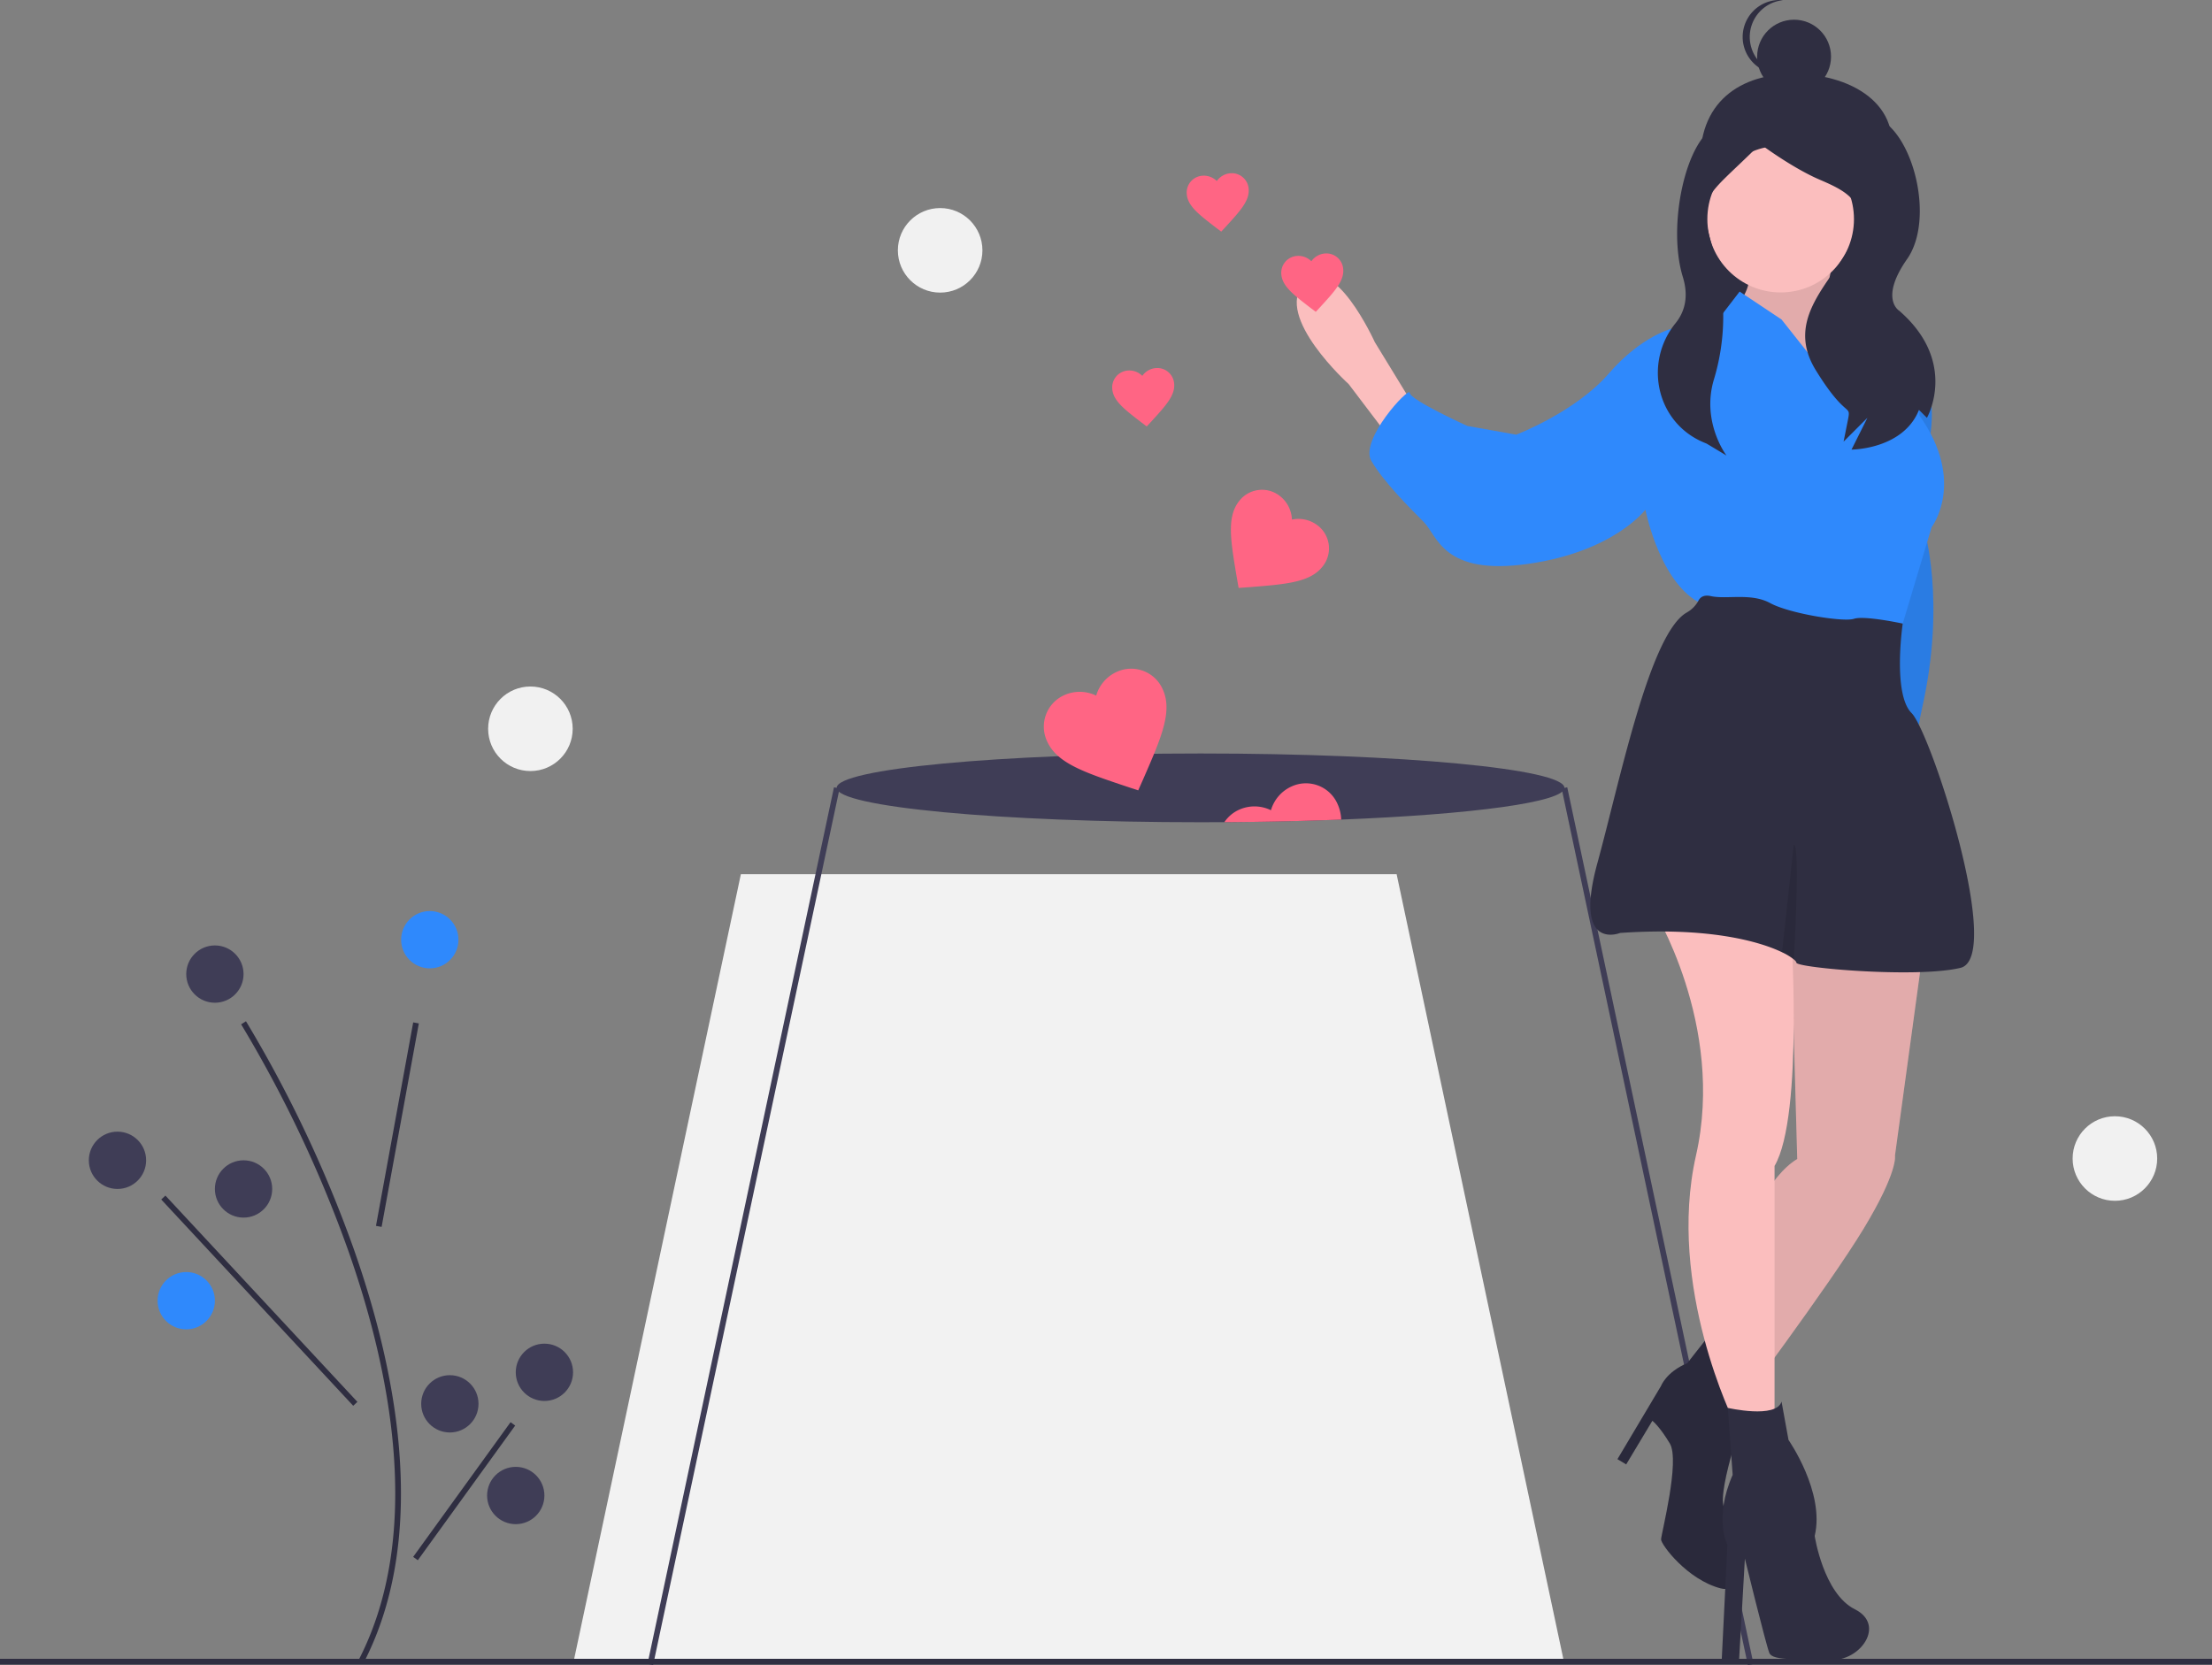 <svg id="ab914baa-e043-4629-9a8e-c3988d23d2a0" data-name="Layer 1" xmlns="http://www.w3.org/2000/svg" width="943.07" height="710" viewBox="0 0 943.07 710"><rect x="0" y="0" width="943.07" height="710" fill="#808080" stroke="none"/><title>chasing_love</title><path d="M933.256,166.394c-7.051,20.876-17.862,39.897-39.897,39.897S854.705,188.393,853.463,166.394c-1.586-28.111,17.354-40.013,39.897-39.897C919.99,126.635,941.624,141.62,933.256,166.394Z" transform="translate(-128.465 -95)" fill="#2f2e41"/><rect x="724.998" y="68.244" width="78.743" height="99.741" fill="#2f2e41"/><polygon points="595.444 372.758 315.865 372.758 244.319 709.574 666.99 709.574 595.444 372.758" fill="#f2f2f2"/><path d="M795.455,430.938c0,6.084-39.262,11.312-95.174,13.523-15.49.611-32.25,1.002-49.817,1.099q-5.039.037-10.151.037c-85.683,0-155.142-6.56-155.142-14.659S554.63,416.279,640.313,416.279,795.455,422.839,795.455,430.938Z" transform="translate(-128.465 -95)" fill="#3f3d56"/><rect x="254.394" y="616.621" width="382.148" height="2.443" transform="translate(-379.992 830.036) rotate(-77.993)" fill="#3f3d56"/><rect x="833.935" y="426.768" width="2.444" height="382.148" transform="translate(-238.614 92.015) rotate(-11.992)" fill="#3f3d56"/><rect y="707.303" width="943.07" height="2.443" fill="#2f2e41"/><path d="M613.735,432.005l-5.017-1.643c-17.906-6.037-29.669-9.892-33.859-19.337a14.699,14.699,0,0,1,7.523-19.699,15.989,15.989,0,0,1,13.433.288,15.988,15.988,0,0,1,8.802-10.152,14.699,14.699,0,0,1,19.653,7.642c4.19,9.445-.846,20.753-8.387,38.079Z" transform="translate(-128.465 -95)" fill="#ff6584"/><path d="M700.281,444.461c-15.49.611-32.25,1.002-49.817,1.099a15.041,15.041,0,0,1,6.438-5.375,15.962,15.962,0,0,1,13.425.293,16.029,16.029,0,0,1,8.808-10.151,14.703,14.703,0,0,1,19.655,7.647A17.65,17.65,0,0,1,700.281,444.461Z" transform="translate(-128.465 -95)" fill="#ff6584"/><path d="M617.363,276.83l-2.064-1.559c-7.34-5.643-12.179-9.3-12.621-14.343a7.202,7.202,0,0,1,6.617-7.935,7.834,7.834,0,0,1,6.181,2.268,7.834,7.834,0,0,1,5.693-3.307,7.202,7.202,0,0,1,7.895,6.665c.441,5.043-3.69,9.485-9.938,16.317Z" transform="translate(-128.465 -95)" fill="#ff6584"/><path d="M649.124,193.761l-2.064-1.559c-7.34-5.643-12.179-9.3-12.621-14.343a7.202,7.202,0,0,1,6.617-7.935,7.834,7.834,0,0,1,6.181,2.268,7.834,7.834,0,0,1,5.693-3.307,7.202,7.202,0,0,1,7.895,6.665c.441,5.043-3.69,9.485-9.938,16.317Z" transform="translate(-128.465 -95)" fill="#ff6584"/><path d="M656.545,345.694l-.767-4.348c-2.608-15.587-4.403-25.783.911-32.598a12.293,12.293,0,0,1,17.496-2.219,13.372,13.372,0,0,1,5.085,10.021,13.372,13.372,0,0,1,10.958,2.489,12.293,12.293,0,0,1,2.113,17.509c-5.314,6.815-15.64,7.559-31.393,8.829Z" transform="translate(-128.465 -95)" fill="#ff6584"/><path d="M283.471,804.085l-2.171-1.121c28.197-54.512,13.119-125.305-4.494-175.093a536.635,536.635,0,0,0-45.538-96.109l2.065-1.305a539.379,539.379,0,0,1,45.776,96.598C296.884,677.298,312.068,748.797,283.471,804.085Z" transform="translate(-128.465 -95)" fill="#2f2e41"/><rect x="253.568" y="573.254" width="88.175" height="2.442" transform="matrix(0.18, -0.984, 0.984, 0.18, -449.431, 669.024)" fill="#2f2e41"/><rect x="237.797" y="589.531" width="2.444" height="120.145" transform="translate(-506.953 241.874) rotate(-42.94)" fill="#2f2e41"/><rect x="290.932" y="729.618" width="70.863" height="2.444" transform="translate(-585.589 472.171) rotate(-54.137)" fill="#2f2e41"/><circle cx="183.239" cy="400.683" r="12.216" fill="#2f89fc"/><circle cx="50.085" cy="494.745" r="12.216" fill="#3f3d56"/><circle cx="103.835" cy="506.961" r="12.216" fill="#3f3d56"/><circle cx="79.404" cy="554.604" r="12.216" fill="#2f89fc"/><circle cx="232.103" cy="585.143" r="12.216" fill="#3f3d56"/><circle cx="191.79" cy="598.581" r="12.216" fill="#3f3d56"/><circle cx="219.887" cy="637.672" r="12.216" fill="#3f3d56"/><circle cx="91.62" cy="415.342" r="12.216" fill="#3f3d56"/><path d="M934.518,237.552H941.216s16.372,20.837,8.93,49.116-1.488,33.488-1.488,33.488,9.688,30.624-.73,76.763,9.661,58.678,9.661,58.678L938.983,418.387,928.565,320.156Z" transform="translate(-128.465 -95)" fill="#2f89fc"/><path d="M934.518,237.59H941.216s16.372,20.837,8.93,49.116-1.488,33.488-1.488,33.488,9.688,30.624-.73,76.763,9.661,58.678,9.661,58.678l-18.604-37.209L928.565,320.194Z" transform="translate(-128.465 -95)" opacity="0.1"/><path d="M911.077,201.459s-5.953,23.814-2.977,23.814,13.395,12.651,13.395,12.651L928.193,262.482l-5.209,17.86-17.86-3.721L882.798,252.063l-6.698-6.698L870.147,223.785s7.442-8.93,2.233-16.372S911.077,201.459,911.077,201.459Z" transform="translate(-128.465 -95)" fill="#fbbebe"/><path d="M911.077,201.459s-5.953,23.814-2.977,23.814,13.395,12.651,13.395,12.651L928.193,262.482l-5.209,17.86-17.86-3.721L882.798,252.063l-6.698-6.698L870.147,223.785s7.442-8.93,2.233-16.372S911.077,201.459,911.077,201.459Z" transform="translate(-128.465 -95)" opacity="0.1"/><path d="M730.986,267.691,714.614,240.901S696.941,201.798,684.29,215.938s19.161,42.823,19.161,42.823l16.372,21.581Z" transform="translate(-128.465 -95)" fill="#fbbebe"/><path d="M948.286,500.619,936.379,587.688s1.488,6.698-13.395,31.256-55.069,78.139-55.069,78.139l-11.907-22.325s14.139-70.697,38.697-85.581l-2.977-107.162Z" transform="translate(-128.465 -95)" fill="#fbbebe"/><path d="M948.286,500.619,936.379,587.688s1.488,6.698-13.395,31.256-55.069,78.139-55.069,78.139l-11.907-22.325s14.139-70.697,38.697-85.581l-2.977-107.162Z" transform="translate(-128.465 -95)" opacity="0.1"/><path d="M856.008,665.827l16.372,31.256s-13.395,37.953-8.186,41.674,11.907,37.209-2.233,33.488-25.302-18.604-25.302-20.837,8.186-33.488,3.721-40.93-7.442-9.674-7.442-9.674l-11.163,18.604-3.721-2.233,18.604-31.256s2.233-5.953,11.163-9.674Z" transform="translate(-128.465 -95)" fill="#2f2e41"/><path d="M856.008,665.827l16.372,31.256s-13.395,37.953-8.186,41.674,11.907,37.209-2.233,33.488-25.302-18.604-25.302-20.837,8.186-33.488,3.721-40.93-7.442-9.674-7.442-9.674l-11.163,18.604-3.721-2.233,18.604-31.256s2.233-5.953,11.163-9.674Z" transform="translate(-128.465 -95)" opacity="0.1"/><path d="M891.902,488.266s5.78,82.306-6.871,103.887V699.315l-17.116,2.233s-29.023-58.046-16.372-113.859S832.938,482.015,832.938,482.015Z" transform="translate(-128.465 -95)" fill="#fbbebe"/><circle cx="759.17" cy="93.436" r="31.256" fill="#fbbebe"/><path d="M919.263,270.668l-31.256-39.441L870.147,219.32l-7.442,9.674-20.837,5.953s-13.395,2.977-27.535,19.349-39.441,26.046-39.441,26.046l-20.837-3.721s-24.558-11.163-24.558-14.139S707.916,282.575,713.125,291.505s16.372,20.093,22.325,26.046,8.186,23.07,44.651,17.86,49.86-23.07,49.86-23.07,6.698,34.232,26.046,40.93,82.604,11.163,82.604,11.163l13.395-44.651s14.884-19.349-5.209-47.627c0,0-.386-15.816-2.546-26.34-.84-4.093-1.949-7.386-3.408-8.637-5.209-4.465-32.744-11.907-32.744-11.907s4.465,14.884,6.698,15.628S922.239,266.947,919.263,270.668Z" transform="translate(-128.465 -95)" fill="#2f89fc"/><path d="M819.171,492.805c37.477-2.605,59.296,3.535,69.03,8.216a24.676,24.676,0,0,1,5.075,3.081c.714.603,1.057,1.072,1.057,1.354,0,2.233,51.348,6.698,69.953,2.233s-12.651-100.464-20.837-108.65-3.773-38.147-3.773-38.147-16.32-3.527-20.785-2.039-27.535-2.233-35.721-6.698-18.604-1.488-25.302-2.977c-2.992-.662-4.502.454-5.254,1.898a12.868,12.868,0,0,1-5.09,5.142c-15.799,9.101-28.48,72.029-38.028,106.819C799.078,500.991,819.171,492.805,819.171,492.805Z" transform="translate(-128.465 -95)" fill="#2f2e41"/><path d="M888.007,692.617l2.977,16.372s15.628,22.325,11.163,40.93c0,0,3.721,24.558,17.116,31.256s2.233,22.325-10.418,21.581-24.558.744-26.046-2.977-10.418-40.186-10.418-40.186l-2.443,42.671-7.442.744,2.443-49.369s-5.953-11.163,2.233-29.767l-2.066-28.558S885.775,700.059,888.007,692.617Z" transform="translate(-128.465 -95)" fill="#2f2e41"/><path d="M888.201,501.021a24.676,24.676,0,0,1,5.075,3.081c.394-7.032,2.671-49.562-.06-48.878Z" transform="translate(-128.465 -95)" opacity="0.1"/><path d="M874.696,145.396s-.346-1.927-13.884,3.15-21.653,42.54-14.884,64.539c2.728,8.865.509,15.257-3.113,19.73-13.591,16.783-8.241,41.99,11.556,50.621q.838.365,1.711.722l8.461,5.077s-10.786-14.192-5.388-32.346a93.079,93.079,0,0,0,1.68-47.65c-.619-2.659-1.323-5.399-2.122-8.196-6.769-23.691-3.477-20.955,20.214-44.646,0,0,13.538,10.153,25.383,15.23s21.999,10.153,13.538,27.075-28.768,32.152-15.23,54.151,15.23,13.538,13.538,21.999h0l-1.692,8.461,10.153-10.153-6.769,13.538s21.999,0,28.768-16.922l3.384,3.384s13.538-23.691-11.845-45.69c0,0-8.461-5.077,3.384-21.999s2.748-53.305-12.482-60.073S874.696,145.396,874.696,145.396Z" transform="translate(-128.465 -95)" fill="#2f2e41"/><circle cx="764.895" cy="24.148" r="15.749" fill="#2f2e41"/><path d="M874.461,110.749A15.749,15.749,0,0,1,888.635,95.08C888.117,95.028,887.592,95,887.06,95a15.749,15.749,0,0,0,0,31.497c.532,0,1.057-.028,1.575-.08A15.749,15.749,0,0,1,874.461,110.749Z" transform="translate(-128.465 -95)" fill="#2f2e41"/><path d="M689.437,227.966l-2.064-1.559c-7.34-5.643-12.179-9.3-12.621-14.343a7.202,7.202,0,0,1,6.617-7.935,7.834,7.834,0,0,1,6.181,2.268,7.834,7.834,0,0,1,5.693-3.307,7.202,7.202,0,0,1,7.895,6.665c.441,5.043-3.69,9.485-9.938,16.317Z" transform="translate(-128.465 -95)" fill="#ff6584"/><circle cx="901.679" cy="493.985" r="18.025" fill="#f1f1f1"/><circle cx="400.825" cy="106.74" r="18.025" fill="#f1f1f1"/><circle cx="226.137" cy="310.746" r="18.025" fill="#f1f1f1"/></svg>